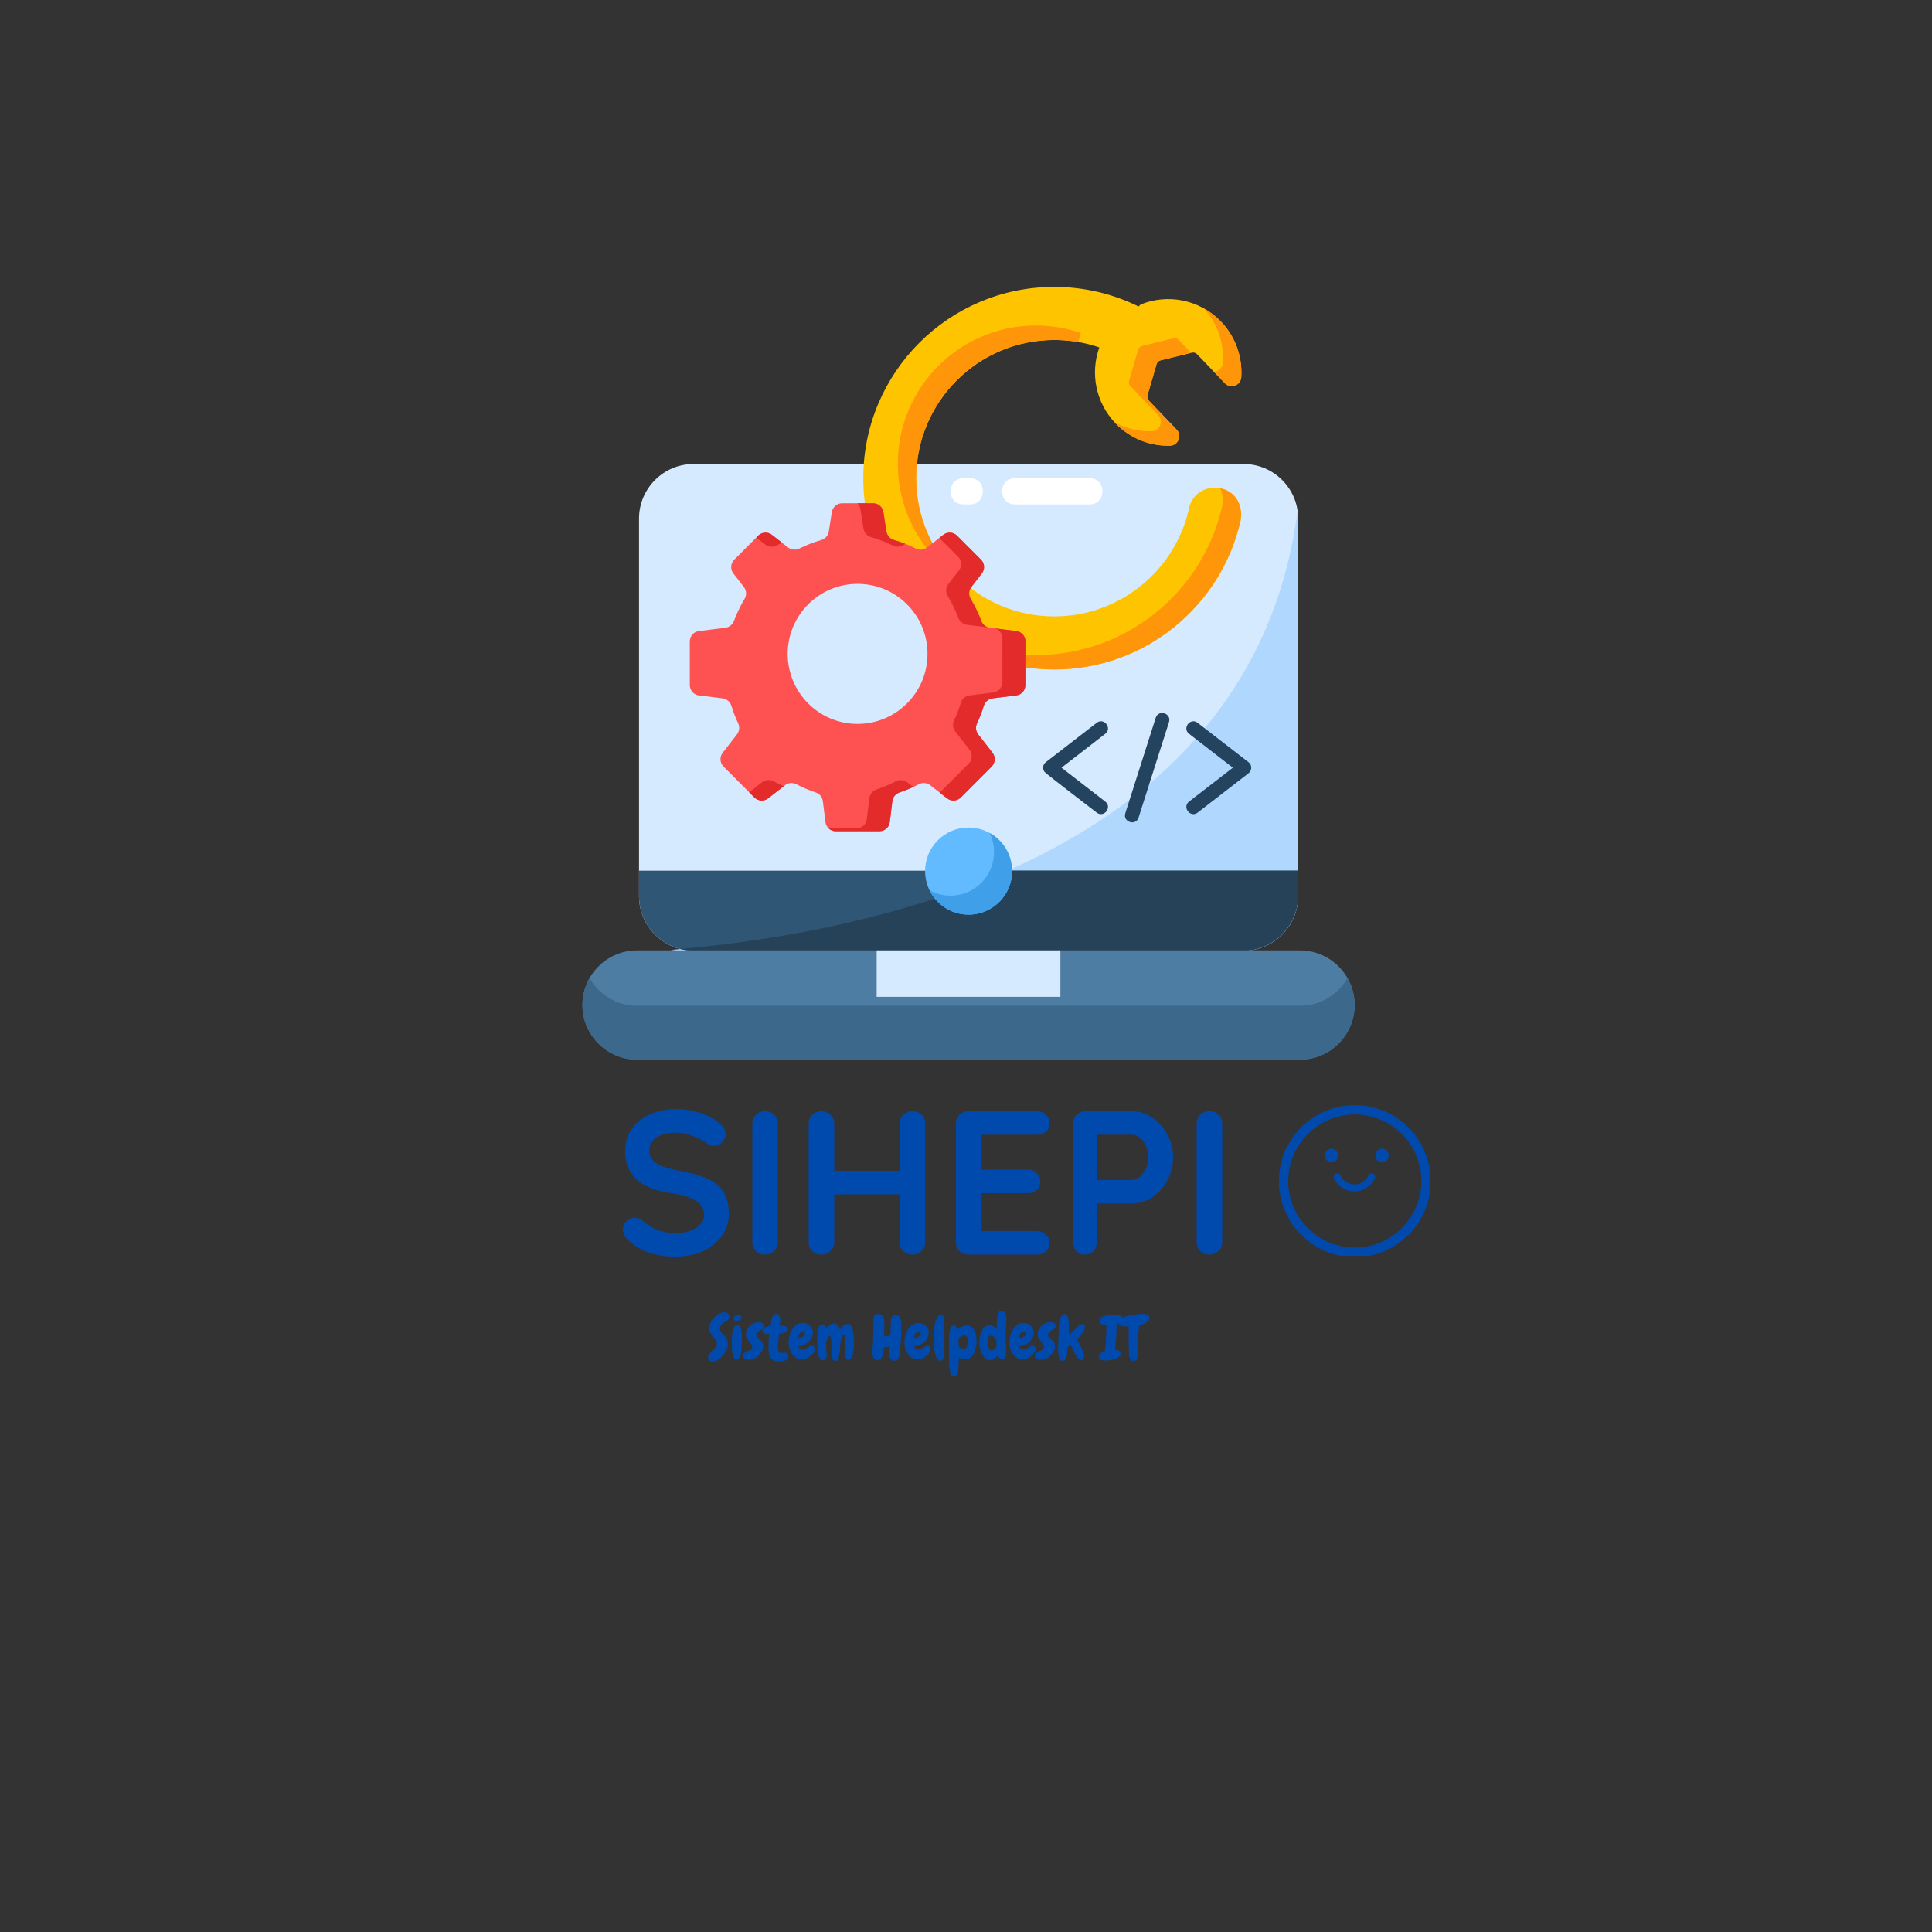 <svg xmlns="http://www.w3.org/2000/svg" xmlns:xlink="http://www.w3.org/1999/xlink" width="500" zoomAndPan="magnify" viewBox="0 0 375 375" height="500" preserveAspectRatio="xMidYMid meet" version="1.0"><rect x="0" y="0" width="375" height="375" fill="#333333" stroke="none"/><defs><g/><clipPath id="af222b4b70"><path d="M 248.234 214.512 L 277.484 214.512 L 277.484 243.762 L 248.234 243.762 Z M 248.234 214.512 " clip-rule="nonzero"/></clipPath><clipPath id="c425bcd9e4"><path d="M 113 184 L 262.992 184 L 262.992 205.684 L 113 205.684 Z M 113 184 " clip-rule="nonzero"/></clipPath><clipPath id="f9b6115773"><path d="M 113 189 L 262.992 189 L 262.992 205.684 L 113 205.684 Z M 113 189 " clip-rule="nonzero"/></clipPath><clipPath id="683aa386a1"><path d="M 167 55.684 L 241 55.684 L 241 130 L 167 130 Z M 167 55.684 " clip-rule="nonzero"/></clipPath></defs><g fill="#004aad" fill-opacity="1"><g transform="translate(119.305, 243.518)"><g><path d="M 11.922 0.391 C 10.016 0.391 8.316 0.156 6.828 -0.312 C 5.348 -0.789 3.961 -1.602 2.672 -2.75 C 1.953 -3.383 1.594 -4.082 1.594 -4.844 C 1.594 -5.457 1.816 -5.992 2.266 -6.453 C 2.711 -6.922 3.254 -7.156 3.891 -7.156 C 4.398 -7.156 4.852 -7 5.25 -6.688 C 6.312 -5.812 7.344 -5.172 8.344 -4.766 C 9.352 -4.367 10.547 -4.172 11.922 -4.172 C 13.41 -4.172 14.691 -4.5 15.766 -5.156 C 16.836 -5.82 17.375 -6.648 17.375 -7.641 C 17.375 -8.828 16.844 -9.758 15.781 -10.438 C 14.727 -11.113 13.047 -11.625 10.734 -11.969 C 4.93 -12.812 2.031 -15.516 2.031 -20.078 C 2.031 -21.754 2.469 -23.207 3.344 -24.438 C 4.219 -25.664 5.41 -26.602 6.922 -27.25 C 8.43 -27.906 10.113 -28.234 11.969 -28.234 C 13.633 -28.234 15.203 -27.977 16.672 -27.469 C 18.148 -26.969 19.379 -26.305 20.359 -25.484 C 21.129 -24.879 21.516 -24.176 21.516 -23.375 C 21.516 -22.77 21.285 -22.234 20.828 -21.766 C 20.379 -21.305 19.852 -21.078 19.25 -21.078 C 18.852 -21.078 18.492 -21.195 18.172 -21.438 C 17.484 -21.988 16.52 -22.492 15.281 -22.953 C 14.051 -23.422 12.945 -23.656 11.969 -23.656 C 10.301 -23.656 9.008 -23.344 8.094 -22.719 C 7.176 -22.102 6.719 -21.289 6.719 -20.281 C 6.719 -19.145 7.188 -18.285 8.125 -17.703 C 9.07 -17.117 10.551 -16.641 12.562 -16.266 C 14.844 -15.867 16.664 -15.359 18.031 -14.734 C 19.395 -14.109 20.422 -13.258 21.109 -12.188 C 21.805 -11.113 22.156 -9.688 22.156 -7.906 C 22.156 -6.238 21.68 -4.773 20.734 -3.516 C 19.797 -2.254 18.547 -1.285 16.984 -0.609 C 15.422 0.055 13.734 0.391 11.922 0.391 Z M 11.922 0.391 "/></g></g></g><g fill="#004aad" fill-opacity="1"><g transform="translate(143.043, 243.518)"><g><path d="M 7.953 -2.422 C 7.953 -1.734 7.695 -1.156 7.188 -0.688 C 6.688 -0.227 6.109 0 5.453 0 C 4.734 0 4.141 -0.227 3.672 -0.688 C 3.211 -1.156 2.984 -1.734 2.984 -2.422 L 2.984 -25.406 C 2.984 -26.094 3.219 -26.664 3.688 -27.125 C 4.164 -27.594 4.781 -27.828 5.531 -27.828 C 6.188 -27.828 6.754 -27.594 7.234 -27.125 C 7.711 -26.664 7.953 -26.094 7.953 -25.406 Z M 7.953 -2.422 "/></g></g></g><g fill="#004aad" fill-opacity="1"><g transform="translate(153.978, 243.518)"><g><path d="M 23.141 -27.828 C 23.879 -27.828 24.473 -27.602 24.922 -27.156 C 25.379 -26.707 25.609 -26.125 25.609 -25.406 L 25.609 -2.422 C 25.609 -1.734 25.367 -1.156 24.891 -0.688 C 24.41 -0.227 23.801 0 23.062 0 C 22.395 0 21.82 -0.227 21.344 -0.688 C 20.875 -1.156 20.641 -1.734 20.641 -2.422 L 20.641 -11.688 L 7.953 -11.688 L 7.953 -2.422 C 7.953 -1.734 7.695 -1.156 7.188 -0.688 C 6.688 -0.227 6.109 0 5.453 0 C 4.734 0 4.141 -0.227 3.672 -0.688 C 3.211 -1.156 2.984 -1.734 2.984 -2.422 L 2.984 -25.406 C 2.984 -26.094 3.219 -26.664 3.688 -27.125 C 4.164 -27.594 4.781 -27.828 5.531 -27.828 C 6.188 -27.828 6.754 -27.594 7.234 -27.125 C 7.711 -26.664 7.953 -26.094 7.953 -25.406 L 7.953 -16.266 L 20.641 -16.266 L 20.641 -25.406 C 20.641 -26.094 20.891 -26.664 21.391 -27.125 C 21.898 -27.594 22.484 -27.828 23.141 -27.828 Z M 23.141 -27.828 "/></g></g></g><g fill="#004aad" fill-opacity="1"><g transform="translate(182.566, 243.518)"><g><path d="M 18.734 -4.578 C 19.422 -4.578 19.992 -4.344 20.453 -3.875 C 20.922 -3.414 21.156 -2.879 21.156 -2.266 C 21.156 -1.598 20.922 -1.051 20.453 -0.625 C 19.992 -0.207 19.422 0 18.734 0 L 5.406 0 C 4.719 0 4.141 -0.227 3.672 -0.688 C 3.211 -1.156 2.984 -1.734 2.984 -2.422 L 2.984 -25.406 C 2.984 -26.094 3.211 -26.664 3.672 -27.125 C 4.141 -27.594 4.719 -27.828 5.406 -27.828 L 18.734 -27.828 C 19.422 -27.828 19.992 -27.609 20.453 -27.172 C 20.922 -26.742 21.156 -26.18 21.156 -25.484 C 21.156 -24.828 20.926 -24.289 20.469 -23.875 C 20.02 -23.469 19.441 -23.266 18.734 -23.266 L 7.953 -23.266 L 7.953 -16.5 L 16.938 -16.5 C 17.625 -16.5 18.195 -16.281 18.656 -15.844 C 19.125 -15.406 19.359 -14.844 19.359 -14.156 C 19.359 -13.488 19.133 -12.945 18.688 -12.531 C 18.238 -12.125 17.656 -11.922 16.938 -11.922 L 7.953 -11.922 L 7.953 -4.578 Z M 18.734 -4.578 "/></g></g></g><g fill="#004aad" fill-opacity="1"><g transform="translate(205.31, 243.518)"><g><path d="M 14.469 -27.828 C 15.82 -27.828 17.109 -27.422 18.328 -26.609 C 19.547 -25.805 20.523 -24.723 21.266 -23.359 C 22.016 -21.992 22.391 -20.504 22.391 -18.891 C 22.391 -17.297 22.016 -15.805 21.266 -14.422 C 20.523 -13.047 19.547 -11.953 18.328 -11.141 C 17.109 -10.336 15.82 -9.938 14.469 -9.938 L 7.562 -9.938 L 7.562 -2.422 C 7.562 -1.711 7.348 -1.129 6.922 -0.672 C 6.492 -0.223 5.938 0 5.25 0 C 4.582 0 4.035 -0.227 3.609 -0.688 C 3.191 -1.156 2.984 -1.734 2.984 -2.422 L 2.984 -25.406 C 2.984 -26.094 3.211 -26.664 3.672 -27.125 C 4.141 -27.594 4.719 -27.828 5.406 -27.828 Z M 14.469 -14.469 C 14.977 -14.469 15.477 -14.68 15.969 -15.109 C 16.457 -15.535 16.852 -16.086 17.156 -16.766 C 17.457 -17.441 17.609 -18.148 17.609 -18.891 C 17.609 -19.629 17.457 -20.336 17.156 -21.016 C 16.852 -21.691 16.457 -22.234 15.969 -22.641 C 15.477 -23.055 14.977 -23.266 14.469 -23.266 L 7.562 -23.266 L 7.562 -14.469 Z M 14.469 -14.469 "/></g></g></g><g fill="#004aad" fill-opacity="1"><g transform="translate(229.286, 243.518)"><g><path d="M 7.953 -2.422 C 7.953 -1.734 7.695 -1.156 7.188 -0.688 C 6.688 -0.227 6.109 0 5.453 0 C 4.734 0 4.141 -0.227 3.672 -0.688 C 3.211 -1.156 2.984 -1.734 2.984 -2.422 L 2.984 -25.406 C 2.984 -26.094 3.219 -26.664 3.688 -27.125 C 4.164 -27.594 4.781 -27.828 5.531 -27.828 C 6.188 -27.828 6.754 -27.594 7.234 -27.125 C 7.711 -26.664 7.953 -26.094 7.953 -25.406 Z M 7.953 -2.422 "/></g></g></g><g clip-path="url(#af222b4b70)"><path fill="#004aad" d="M 262.965 244.02 C 254.832 244.02 248.234 237.375 248.234 229.242 C 248.234 221.109 254.832 214.512 262.965 214.512 C 271.102 214.512 277.695 221.109 277.695 229.242 C 277.742 237.375 271.102 244.02 262.965 244.02 Z M 262.965 216.316 C 255.871 216.316 250.043 222.148 250.043 229.242 C 250.043 236.336 255.871 242.164 262.965 242.164 C 270.059 242.164 275.891 236.336 275.891 229.242 C 275.891 222.148 270.105 216.316 262.965 216.316 Z M 262.965 216.316 " fill-opacity="1" fill-rule="nonzero"/></g><path fill="#004aad" d="M 265.676 228.066 C 264.504 230.508 261.293 230.508 260.117 228.066 C 259.758 227.297 258.582 227.977 258.945 228.746 C 260.527 232.09 265.227 232.09 266.852 228.746 C 267.258 227.977 266.082 227.297 265.676 228.066 Z M 265.676 228.066 " fill-opacity="1" fill-rule="nonzero"/><path fill="#004aad" d="M 259.758 224.27 C 259.758 224.445 259.723 224.613 259.656 224.773 C 259.59 224.934 259.496 225.074 259.375 225.199 C 259.25 225.32 259.109 225.414 258.949 225.48 C 258.789 225.547 258.621 225.582 258.445 225.582 C 258.273 225.582 258.105 225.547 257.945 225.48 C 257.785 225.414 257.645 225.32 257.52 225.199 C 257.398 225.074 257.305 224.934 257.234 224.773 C 257.168 224.613 257.137 224.445 257.137 224.27 C 257.137 224.098 257.168 223.93 257.234 223.77 C 257.305 223.609 257.398 223.469 257.52 223.344 C 257.645 223.223 257.785 223.125 257.945 223.059 C 258.105 222.992 258.273 222.961 258.445 222.961 C 258.621 222.961 258.789 222.992 258.949 223.059 C 259.109 223.125 259.25 223.223 259.375 223.344 C 259.496 223.469 259.59 223.609 259.656 223.77 C 259.723 223.93 259.758 224.098 259.758 224.27 Z M 259.758 224.27 " fill-opacity="1" fill-rule="nonzero"/><path fill="#004aad" d="M 269.562 224.27 C 269.562 224.445 269.531 224.613 269.465 224.773 C 269.398 224.934 269.301 225.074 269.18 225.199 C 269.055 225.32 268.914 225.414 268.754 225.48 C 268.594 225.547 268.426 225.582 268.254 225.582 C 268.078 225.582 267.91 225.547 267.75 225.48 C 267.59 225.414 267.449 225.32 267.328 225.199 C 267.203 225.074 267.109 224.934 267.043 224.773 C 266.977 224.613 266.941 224.445 266.941 224.27 C 266.941 224.098 266.977 223.93 267.043 223.77 C 267.109 223.609 267.203 223.469 267.328 223.344 C 267.449 223.223 267.59 223.125 267.75 223.059 C 267.91 222.992 268.078 222.961 268.254 222.961 C 268.426 222.961 268.594 222.992 268.754 223.059 C 268.914 223.125 269.055 223.223 269.18 223.344 C 269.301 223.469 269.398 223.609 269.465 223.77 C 269.531 223.93 269.562 224.098 269.562 224.27 Z M 269.562 224.27 " fill-opacity="1" fill-rule="nonzero"/><path fill="#d5eaff" d="M 134.598 90.066 L 241.406 90.066 C 247.211 90.066 251.969 94.812 251.969 100.637 L 251.969 173.949 C 251.969 179.758 247.215 184.523 241.406 184.523 L 134.598 184.523 C 128.793 184.523 124.035 179.762 124.035 173.949 L 124.035 100.637 C 124.035 94.816 128.789 90.066 134.598 90.066 Z M 134.598 90.066 " fill-opacity="1" fill-rule="evenodd"/><path fill="#b0d8ff" d="M 130.215 184.387 C 181.117 180.047 244.199 160.648 251.957 98.48 C 251.969 98.559 251.969 98.633 251.969 98.711 L 251.969 173.707 C 251.969 179.652 247.105 184.52 241.168 184.52 L 131.902 184.52 C 131.332 184.523 130.766 184.473 130.215 184.387 Z M 130.215 184.387 " fill-opacity="1" fill-rule="evenodd"/><path fill="#305675" d="M 251.965 168.996 L 251.965 173.949 C 251.965 179.758 247.211 184.523 241.406 184.523 L 134.598 184.523 C 128.793 184.523 124.035 179.762 124.035 173.949 L 124.035 168.996 Z M 251.965 168.996 " fill-opacity="1" fill-rule="evenodd"/><path fill="#254259" d="M 251.965 168.996 L 251.965 173.707 C 251.965 179.652 247.102 184.52 241.164 184.52 L 134.598 184.52 C 133.742 184.52 132.902 184.414 132.094 184.207 C 152.895 182.301 175.562 177.848 195.582 168.992 L 251.965 168.992 Z M 251.965 168.996 " fill-opacity="1" fill-rule="evenodd"/><g clip-path="url(#c425bcd9e4)"><path fill="#4e7da3" d="M 123.633 184.473 L 252.34 184.473 C 258.176 184.473 262.938 189.242 262.938 195.074 C 262.938 200.906 258.176 205.676 252.34 205.676 L 123.633 205.676 C 117.809 205.676 113.047 200.906 113.047 195.074 C 113.047 189.242 117.809 184.473 123.633 184.473 Z M 123.633 184.473 " fill-opacity="1" fill-rule="evenodd"/></g><g clip-path="url(#f9b6115773)"><path fill="#3c688c" d="M 261.555 189.84 C 262.43 191.391 262.938 193.176 262.938 195.07 C 262.938 200.902 258.176 205.672 252.34 205.672 L 123.633 205.672 C 117.809 205.672 113.047 200.902 113.047 195.07 C 113.047 193.176 113.555 191.391 114.43 189.84 C 116.262 193.047 119.703 195.219 123.633 195.219 L 252.34 195.219 C 256.277 195.219 259.723 193.047 261.555 189.84 Z M 261.555 189.84 " fill-opacity="1" fill-rule="evenodd"/></g><path fill="#63bbff" d="M 187.996 177.535 C 192.652 177.535 196.445 173.738 196.445 169.082 C 196.445 164.418 192.652 160.621 187.996 160.621 C 183.348 160.621 179.555 164.418 179.555 169.082 C 179.555 173.738 183.348 177.535 187.996 177.535 Z M 187.996 177.535 " fill-opacity="1" fill-rule="evenodd"/><path fill="#3f9fe8" d="M 192.098 161.684 C 194.688 163.125 196.445 165.895 196.445 169.082 C 196.445 173.746 192.664 177.535 187.996 177.535 C 184.652 177.535 181.777 175.598 180.398 172.785 C 181.613 173.457 183.008 173.848 184.5 173.848 C 189.16 173.848 192.941 170.059 192.941 165.383 C 192.941 164.051 192.637 162.797 192.098 161.684 Z M 192.098 161.684 " fill-opacity="1" fill-rule="evenodd"/><path fill="#d5eaff" d="M 170.16 184.473 L 205.82 184.473 L 205.82 193.484 L 170.16 193.484 Z M 170.16 184.473 " fill-opacity="1" fill-rule="evenodd"/><g clip-path="url(#683aa386a1)"><path fill="#ffc400" d="M 220.992 59.488 L 221.398 59.102 C 226.633 56.973 232.852 58.109 237 62.438 C 239.871 65.441 241.168 69.375 240.93 73.223 C 240.871 73.965 240.418 74.582 239.707 74.84 C 239.004 75.102 238.254 74.93 237.734 74.379 L 232.352 68.758 C 232.082 68.48 231.715 68.363 231.332 68.457 L 225.242 69.949 C 224.863 70.047 224.586 70.316 224.48 70.691 L 222.73 76.715 C 222.625 77.094 222.707 77.469 222.98 77.746 L 228.367 83.375 C 228.887 83.914 229.035 84.664 228.746 85.371 C 228.457 86.062 227.82 86.5 227.07 86.504 C 223.23 86.602 219.359 85.129 216.484 82.129 C 212.625 78.09 211.605 72.375 213.375 67.441 C 210.641 66.496 207.695 65.988 204.633 65.988 C 189.84 65.988 177.836 77.996 177.836 92.809 C 177.836 107.621 189.84 119.641 204.633 119.641 C 217.609 119.641 228.426 110.398 230.902 98.141 C 232.875 92.461 241.883 93.938 240.809 101.012 C 237.082 117.57 222.297 129.945 204.633 129.945 C 184.152 129.945 167.559 113.32 167.559 92.812 C 167.559 72.312 184.152 55.688 204.633 55.688 C 210.5 55.688 216.055 57.059 220.992 59.488 Z M 220.992 59.488 " fill-opacity="1" fill-rule="evenodd"/></g><path fill="#ff9609" d="M 233.621 59.832 C 234.844 60.508 235.98 61.375 237 62.434 C 239.871 65.441 241.168 69.375 240.93 73.219 C 240.871 73.961 240.418 74.578 239.707 74.836 C 239.004 75.098 238.254 74.926 237.734 74.375 L 235.598 72.148 C 235.781 72.137 235.965 72.102 236.148 72.031 C 236.852 71.77 237.312 71.156 237.359 70.402 C 237.594 66.648 236.367 62.801 233.621 59.832 Z M 231.215 68.488 L 225.238 69.953 C 224.859 70.051 224.582 70.32 224.477 70.695 L 222.727 76.719 C 222.621 77.098 222.703 77.473 222.977 77.75 L 228.367 83.379 C 228.887 83.918 229.031 84.668 228.742 85.371 C 228.453 86.066 227.82 86.5 227.066 86.508 C 223.227 86.602 219.355 85.133 216.48 82.133 C 216.422 82.066 216.355 82.008 216.297 81.938 C 218.531 83.172 221.023 83.762 223.508 83.703 C 224.258 83.691 224.891 83.262 225.172 82.559 C 225.457 81.863 225.316 81.113 224.793 80.57 L 219.41 74.945 C 219.145 74.668 219.043 74.289 219.16 73.914 L 220.91 67.883 C 221.016 67.516 221.297 67.25 221.672 67.152 L 227.766 65.66 C 228.141 65.566 228.516 65.68 228.777 65.961 Z M 209.297 66.395 C 207.785 66.125 206.215 65.992 204.625 65.992 C 189.832 65.992 177.828 78 177.828 92.812 C 177.828 100.559 181.113 107.535 186.367 112.441 C 179.078 107.641 174.266 99.395 174.266 90.008 C 174.266 75.195 186.262 63.184 201.055 63.184 C 204.125 63.184 207.062 63.695 209.805 64.641 C 209.594 65.223 209.434 65.809 209.297 66.395 Z M 236.863 94.77 C 239.277 95.262 241.352 97.41 240.801 101.016 C 237.074 117.574 222.289 129.949 204.625 129.949 C 195.172 129.949 186.551 126.402 179.996 120.57 C 185.98 124.707 193.238 127.145 201.055 127.145 C 218.727 127.145 233.504 114.766 237.234 98.211 C 237.441 96.852 237.277 95.703 236.863 94.77 Z M 236.863 94.77 " fill-opacity="1" fill-rule="evenodd"/><path fill="#fe5151" d="M 163.461 97.68 L 169.461 97.68 C 170.5 97.68 171.316 98.441 171.48 99.453 L 172.035 103.078 C 172.172 103.926 172.719 104.602 173.559 104.832 C 175.02 105.238 176.406 105.797 177.773 106.473 C 178.504 106.828 179.332 106.742 179.977 106.242 L 183.094 103.812 C 183.902 103.176 185.043 103.254 185.77 103.988 L 190.41 108.633 C 191.133 109.355 191.207 110.492 190.574 111.309 L 188.562 113.902 C 188.023 114.598 187.953 115.512 188.418 116.273 C 189.227 117.613 189.906 119.031 190.457 120.504 C 190.734 121.246 191.371 121.746 192.16 121.852 L 197.254 122.488 C 198.285 122.613 199.035 123.461 199.035 124.496 L 199.023 132.965 C 199.023 134.008 198.285 134.855 197.25 134.98 L 192.688 135.547 C 191.859 135.652 191.199 136.215 190.945 137.023 C 190.602 138.18 190.16 139.309 189.645 140.395 C 189.301 141.137 189.395 141.93 189.898 142.574 L 192.652 146.121 C 193.277 146.93 193.199 148.074 192.477 148.801 L 186.5 154.793 C 185.77 155.52 184.625 155.594 183.816 154.957 L 180.582 152.43 C 179.918 151.922 179.07 151.844 178.332 152.227 C 177.137 152.852 175.887 153.383 174.617 153.809 C 173.828 154.07 173.301 154.711 173.199 155.531 L 172.703 159.57 C 172.574 160.59 171.719 161.344 170.691 161.344 L 162.23 161.344 C 161.199 161.344 160.344 160.594 160.219 159.57 L 159.719 155.531 C 159.617 154.711 159.098 154.066 158.305 153.809 C 157.035 153.383 155.781 152.852 154.59 152.227 C 153.848 151.844 153 151.918 152.34 152.43 L 149.105 154.957 C 148.297 155.594 147.152 155.516 146.422 154.793 L 140.445 148.801 C 139.719 148.074 139.645 146.93 140.27 146.121 L 143.023 142.574 C 143.523 141.93 143.621 141.141 143.277 140.395 C 142.766 139.309 142.32 138.18 141.977 137.023 C 141.723 136.215 141.062 135.652 140.234 135.547 L 135.668 134.98 C 134.641 134.855 133.898 134.008 133.891 132.965 L 133.891 124.496 C 133.891 123.465 134.641 122.613 135.668 122.488 L 140.762 121.852 C 141.551 121.746 142.188 121.246 142.469 120.504 C 143.02 119.027 143.699 117.613 144.508 116.273 C 144.969 115.512 144.902 114.598 144.363 113.902 L 142.352 111.309 C 141.719 110.492 141.797 109.355 142.516 108.633 L 147.152 103.988 C 147.883 103.254 149.02 103.176 149.828 103.812 L 152.945 106.242 C 153.59 106.742 154.422 106.828 155.148 106.473 C 156.52 105.801 157.902 105.238 159.367 104.832 C 160.207 104.602 160.754 103.93 160.887 103.078 L 161.445 99.453 C 161.605 98.441 162.422 97.68 163.461 97.68 Z M 166.453 113.328 C 159.023 113.328 152.969 119.324 152.891 126.766 C 152.809 134.332 158.898 140.508 166.453 140.508 C 174.008 140.508 180.109 134.332 180.027 126.766 C 179.953 119.324 173.898 113.328 166.453 113.328 Z M 166.453 113.328 " fill-opacity="1" fill-rule="evenodd"/><path fill="#e32b2b" d="M 166.418 97.68 L 169.461 97.68 C 170.5 97.68 171.316 98.441 171.48 99.453 L 172.035 103.078 C 172.172 103.926 172.719 104.602 173.559 104.832 C 174.281 105.039 174.984 105.273 175.676 105.547 L 175.523 105.664 C 174.879 106.172 174.051 106.262 173.32 105.895 C 171.953 105.223 170.566 104.672 169.102 104.266 C 168.266 104.035 167.719 103.352 167.582 102.5 L 167.023 98.887 C 166.945 98.41 166.727 97.984 166.418 97.68 Z M 182.316 104.414 L 183.098 103.805 C 183.906 103.172 185.043 103.25 185.773 103.98 L 190.414 108.625 C 191.137 109.348 191.211 110.484 190.574 111.305 L 188.566 113.898 C 188.027 114.59 187.957 115.504 188.418 116.266 C 189.227 117.605 189.91 119.023 190.461 120.496 C 190.703 121.152 191.223 121.613 191.887 121.789 L 187.711 121.27 C 186.922 121.172 186.285 120.66 186.004 119.918 C 185.457 118.453 184.773 117.035 183.965 115.688 C 183.504 114.938 183.57 114.023 184.109 113.32 L 186.121 110.727 C 186.758 109.918 186.68 108.777 185.957 108.047 Z M 193.078 121.953 L 197.254 122.484 C 198.285 122.609 199.035 123.457 199.035 124.492 L 199.023 132.965 C 199.023 134.004 198.285 134.855 197.25 134.977 L 192.688 135.543 C 191.859 135.648 191.199 136.211 190.945 137.02 C 190.602 138.176 190.16 139.305 189.645 140.391 C 189.301 141.133 189.395 141.926 189.898 142.57 L 192.652 146.117 C 193.277 146.926 193.199 148.07 192.477 148.797 L 186.5 154.789 C 185.77 155.516 184.625 155.59 183.816 154.953 L 182.398 153.855 L 188.02 148.219 C 188.742 147.496 188.816 146.348 188.191 145.539 L 185.438 142.004 C 184.938 141.359 184.84 140.559 185.188 139.824 C 185.695 138.734 186.141 137.598 186.488 136.441 C 186.738 135.641 187.402 135.07 188.23 134.977 L 192.793 134.41 C 193.82 134.273 194.566 133.426 194.566 132.395 L 194.574 123.922 C 194.578 122.988 193.953 122.188 193.078 121.953 Z M 177.277 152.746 C 176.41 153.152 175.523 153.508 174.621 153.809 C 173.832 154.07 173.305 154.711 173.203 155.531 L 172.707 159.57 C 172.578 160.59 171.723 161.344 170.695 161.344 L 162.234 161.344 C 161.684 161.344 161.184 161.133 160.816 160.777 L 166.238 160.777 C 167.266 160.777 168.125 160.027 168.246 158.996 L 168.746 154.969 C 168.84 154.137 169.371 153.5 170.16 153.234 C 171.434 152.809 172.684 152.277 173.875 151.652 C 174.617 151.27 175.465 151.344 176.129 151.863 Z M 152.137 152.594 L 149.102 154.953 C 148.293 155.59 147.148 155.512 146.418 154.789 L 145.414 153.777 L 147.879 151.859 C 148.547 151.34 149.391 151.262 150.133 151.648 C 150.785 151.996 151.449 152.305 152.137 152.594 Z M 146.789 104.34 L 147.148 103.984 C 147.875 103.254 149.016 103.176 149.824 103.809 L 151.824 105.359 C 151.441 105.535 151.066 105.707 150.691 105.891 C 149.961 106.258 149.133 106.168 148.488 105.66 Z M 146.789 104.34 " fill-opacity="1" fill-rule="evenodd"/><path fill="#24435e" d="M 212.867 140.297 C 214.285 139.207 215.938 141.348 214.523 142.434 L 206.035 149.008 L 214.523 155.578 C 215.941 156.668 214.285 158.816 212.867 157.727 C 211.75 156.859 203.012 150.18 202.754 149.832 C 202.289 149.246 202.395 148.387 202.992 147.938 Z M 230.801 142.434 C 229.395 141.348 231.051 139.207 232.457 140.297 L 242.34 147.941 C 243.066 148.496 243.023 149.566 242.312 150.109 L 232.457 157.73 C 231.051 158.82 229.398 156.672 230.801 155.582 L 239.301 149.012 Z M 224.32 139.332 C 224.859 137.633 227.438 138.453 226.902 140.152 L 221 158.684 C 220.469 160.379 217.891 159.57 218.418 157.863 Z M 224.32 139.332 " fill-opacity="1" fill-rule="nonzero"/><path fill="#ffffff" d="M 197.023 97.91 C 193.676 97.91 193.676 92.812 197.023 92.812 L 211.473 92.812 C 214.82 92.812 214.82 97.91 211.473 97.91 Z M 187.023 97.91 C 183.676 97.91 183.676 92.812 187.023 92.812 L 188.266 92.812 C 191.613 92.812 191.613 97.91 188.266 97.91 Z M 187.023 97.91 " fill-opacity="1" fill-rule="nonzero"/><g fill="#004aad" fill-opacity="1"><g transform="translate(137.385, 263.841)"><g><path d="M 4.188 -8.234 C 4.188 -8.047 4.129 -7.883 4.016 -7.75 C 3.898 -7.625 3.766 -7.52 3.609 -7.438 C 3.473 -7.344 3.328 -7.25 3.172 -7.156 C 3.023 -7.062 2.891 -6.953 2.766 -6.828 C 2.641 -6.703 2.535 -6.566 2.453 -6.422 C 2.379 -6.273 2.344 -6.109 2.344 -5.922 C 2.344 -5.754 2.379 -5.602 2.453 -5.469 C 2.535 -5.344 2.633 -5.211 2.75 -5.078 C 2.863 -4.953 2.988 -4.82 3.125 -4.688 C 3.258 -4.551 3.383 -4.395 3.5 -4.219 C 3.613 -4.051 3.707 -3.863 3.781 -3.656 C 3.863 -3.445 3.906 -3.203 3.906 -2.922 C 3.906 -2.723 3.863 -2.5 3.781 -2.25 C 3.695 -2.008 3.582 -1.766 3.438 -1.516 C 3.301 -1.266 3.133 -1.02 2.938 -0.781 C 2.75 -0.551 2.547 -0.344 2.328 -0.156 C 2.117 0.031 1.895 0.176 1.656 0.281 C 1.426 0.395 1.203 0.453 0.984 0.453 C 0.742 0.453 0.531 0.383 0.344 0.25 C 0.156 0.125 0.062 -0.07 0.062 -0.344 C 0.062 -0.52 0.102 -0.68 0.188 -0.828 C 0.27 -0.984 0.375 -1.129 0.5 -1.266 C 0.625 -1.41 0.766 -1.551 0.922 -1.688 C 1.078 -1.82 1.219 -1.953 1.344 -2.078 C 1.469 -2.211 1.57 -2.352 1.656 -2.5 C 1.738 -2.645 1.781 -2.801 1.781 -2.969 C 1.781 -3.195 1.695 -3.426 1.531 -3.656 C 1.375 -3.895 1.195 -4.141 1 -4.391 C 0.812 -4.648 0.633 -4.91 0.469 -5.172 C 0.312 -5.441 0.234 -5.711 0.234 -5.984 C 0.234 -6.328 0.32 -6.68 0.5 -7.047 C 0.688 -7.422 0.922 -7.758 1.203 -8.062 C 1.484 -8.375 1.797 -8.629 2.141 -8.828 C 2.492 -9.035 2.844 -9.141 3.188 -9.141 C 3.457 -9.141 3.691 -9.055 3.891 -8.891 C 4.086 -8.734 4.188 -8.516 4.188 -8.234 Z M 4.188 -8.234 "/></g></g><g transform="translate(141.627, 263.841)"><g><path d="M 2.281 -8.188 C 2.281 -8.07 2.25 -7.973 2.188 -7.891 C 2.133 -7.805 2.062 -7.727 1.969 -7.656 C 1.875 -7.594 1.77 -7.539 1.656 -7.5 C 1.551 -7.469 1.453 -7.453 1.359 -7.453 C 1.203 -7.453 1.066 -7.488 0.953 -7.562 C 0.836 -7.645 0.781 -7.77 0.781 -7.938 C 0.781 -8.051 0.805 -8.148 0.859 -8.234 C 0.922 -8.328 0.992 -8.406 1.078 -8.469 C 1.16 -8.531 1.254 -8.578 1.359 -8.609 C 1.473 -8.641 1.582 -8.656 1.688 -8.656 C 1.832 -8.656 1.969 -8.617 2.094 -8.547 C 2.219 -8.473 2.281 -8.352 2.281 -8.188 Z M 2.375 -4.203 C 2.375 -4.086 2.375 -3.969 2.375 -3.844 C 2.375 -3.727 2.375 -3.613 2.375 -3.5 C 2.363 -3.375 2.359 -3.195 2.359 -2.969 C 2.359 -2.75 2.348 -2.508 2.328 -2.25 C 2.316 -1.988 2.289 -1.723 2.25 -1.453 C 2.219 -1.191 2.16 -0.953 2.078 -0.734 C 2.004 -0.516 1.898 -0.336 1.766 -0.203 C 1.641 -0.066 1.484 0.004 1.297 0.016 C 1.141 0.023 1.008 -0.031 0.906 -0.156 C 0.812 -0.289 0.727 -0.457 0.656 -0.656 C 0.594 -0.852 0.547 -1.07 0.516 -1.312 C 0.484 -1.562 0.457 -1.801 0.438 -2.031 C 0.426 -2.258 0.422 -2.473 0.422 -2.672 C 0.422 -2.867 0.422 -3.016 0.422 -3.109 C 0.422 -3.234 0.422 -3.41 0.422 -3.641 C 0.422 -3.867 0.426 -4.113 0.438 -4.375 C 0.457 -4.645 0.488 -4.914 0.531 -5.188 C 0.57 -5.469 0.633 -5.719 0.719 -5.938 C 0.801 -6.164 0.91 -6.348 1.047 -6.484 C 1.18 -6.629 1.348 -6.703 1.547 -6.703 C 1.754 -6.703 1.91 -6.598 2.016 -6.391 C 2.129 -6.18 2.211 -5.938 2.266 -5.656 C 2.328 -5.375 2.359 -5.094 2.359 -4.812 C 2.367 -4.531 2.375 -4.328 2.375 -4.203 Z M 2.375 -4.203 "/></g></g><g transform="translate(144.486, 263.841)"><g><path d="M 3.781 -6.453 C 3.781 -6.223 3.703 -6.051 3.547 -5.938 C 3.398 -5.832 3.234 -5.727 3.047 -5.625 C 2.859 -5.531 2.688 -5.414 2.531 -5.281 C 2.383 -5.156 2.312 -4.957 2.312 -4.688 C 2.312 -4.551 2.344 -4.43 2.406 -4.328 C 2.477 -4.223 2.562 -4.129 2.656 -4.047 C 2.75 -3.961 2.852 -3.879 2.969 -3.797 C 3.094 -3.711 3.203 -3.613 3.297 -3.5 C 3.398 -3.395 3.484 -3.266 3.547 -3.109 C 3.609 -2.953 3.641 -2.758 3.641 -2.531 C 3.641 -2.207 3.555 -1.883 3.391 -1.562 C 3.223 -1.25 3.008 -0.969 2.75 -0.719 C 2.488 -0.477 2.191 -0.281 1.859 -0.125 C 1.535 0.02 1.211 0.094 0.891 0.094 C 0.754 0.094 0.617 0.082 0.484 0.062 C 0.359 0.039 0.238 0.004 0.125 -0.047 C 0.02 -0.098 -0.062 -0.172 -0.125 -0.266 C -0.195 -0.367 -0.234 -0.5 -0.234 -0.656 C -0.234 -0.875 -0.188 -1.039 -0.094 -1.156 C -0.008 -1.281 0.094 -1.379 0.219 -1.453 C 0.352 -1.523 0.492 -1.578 0.641 -1.609 C 0.797 -1.648 0.941 -1.703 1.078 -1.766 C 1.211 -1.828 1.32 -1.906 1.406 -2 C 1.488 -2.094 1.531 -2.223 1.531 -2.391 C 1.531 -2.555 1.469 -2.727 1.344 -2.906 C 1.219 -3.082 1.078 -3.27 0.922 -3.469 C 0.766 -3.664 0.617 -3.875 0.484 -4.094 C 0.359 -4.32 0.297 -4.578 0.297 -4.859 C 0.297 -5.191 0.363 -5.5 0.5 -5.781 C 0.633 -6.07 0.816 -6.32 1.047 -6.531 C 1.273 -6.738 1.535 -6.898 1.828 -7.016 C 2.129 -7.141 2.445 -7.203 2.781 -7.203 C 2.906 -7.203 3.023 -7.191 3.141 -7.172 C 3.266 -7.148 3.375 -7.109 3.469 -7.047 C 3.562 -6.992 3.633 -6.914 3.688 -6.812 C 3.75 -6.719 3.781 -6.598 3.781 -6.453 Z M 3.781 -6.453 "/></g></g><g transform="translate(148.389, 263.841)"><g><path d="M 3.078 0.422 C 2.523 0.422 2.094 0.348 1.781 0.203 C 1.477 0.055 1.25 -0.145 1.094 -0.406 C 0.945 -0.676 0.859 -1 0.828 -1.375 C 0.797 -1.75 0.781 -2.164 0.781 -2.625 C 0.781 -2.988 0.789 -3.359 0.812 -3.734 C 0.832 -4.109 0.867 -4.504 0.922 -4.922 C 0.805 -4.922 0.719 -4.914 0.656 -4.906 C 0.594 -4.906 0.539 -4.906 0.5 -4.906 C 0.25 -4.906 0.035 -4.957 -0.141 -5.062 C -0.328 -5.176 -0.422 -5.348 -0.422 -5.578 C -0.422 -5.723 -0.367 -5.848 -0.266 -5.953 C -0.16 -6.066 -0.023 -6.16 0.141 -6.234 C 0.305 -6.316 0.484 -6.379 0.672 -6.422 C 0.867 -6.473 1.051 -6.504 1.219 -6.516 C 1.219 -6.734 1.234 -6.973 1.266 -7.234 C 1.297 -7.504 1.352 -7.754 1.438 -7.984 C 1.52 -8.211 1.629 -8.406 1.766 -8.562 C 1.91 -8.719 2.094 -8.797 2.312 -8.797 C 2.438 -8.797 2.547 -8.758 2.641 -8.688 C 2.742 -8.613 2.828 -8.52 2.891 -8.406 C 2.953 -8.289 3 -8.16 3.031 -8.016 C 3.062 -7.879 3.078 -7.75 3.078 -7.625 C 3.078 -7.469 3.062 -7.305 3.031 -7.141 C 3.008 -6.973 2.969 -6.77 2.906 -6.531 C 3.039 -6.539 3.129 -6.547 3.172 -6.547 C 3.223 -6.555 3.27 -6.562 3.312 -6.562 C 3.438 -6.562 3.57 -6.551 3.719 -6.531 C 3.863 -6.508 3.992 -6.469 4.109 -6.406 C 4.234 -6.352 4.332 -6.281 4.406 -6.188 C 4.488 -6.102 4.531 -6 4.531 -5.875 C 4.531 -5.727 4.473 -5.598 4.359 -5.484 C 4.254 -5.379 4.113 -5.285 3.938 -5.203 C 3.77 -5.129 3.586 -5.07 3.391 -5.031 C 3.191 -4.988 3.008 -4.961 2.844 -4.953 C 2.789 -4.629 2.754 -4.332 2.734 -4.062 C 2.711 -3.789 2.691 -3.52 2.672 -3.25 C 2.66 -3.113 2.645 -2.977 2.625 -2.844 C 2.613 -2.707 2.609 -2.566 2.609 -2.422 C 2.609 -2.328 2.613 -2.207 2.625 -2.062 C 2.633 -1.926 2.66 -1.797 2.703 -1.672 C 2.754 -1.547 2.828 -1.438 2.922 -1.344 C 3.023 -1.258 3.172 -1.219 3.359 -1.219 C 3.461 -1.219 3.57 -1.227 3.688 -1.25 C 3.812 -1.27 3.93 -1.281 4.047 -1.281 C 4.242 -1.281 4.391 -1.207 4.484 -1.062 C 4.578 -0.926 4.625 -0.75 4.625 -0.531 C 4.625 -0.363 4.57 -0.219 4.469 -0.094 C 4.375 0.02 4.25 0.113 4.094 0.188 C 3.945 0.27 3.781 0.328 3.594 0.359 C 3.414 0.398 3.242 0.422 3.078 0.422 Z M 3.078 0.422 "/></g></g><g transform="translate(152.889, 263.841)"><g><path d="M 5.266 -2.094 C 5.266 -1.82 5.18 -1.555 5.016 -1.297 C 4.848 -1.047 4.633 -0.82 4.375 -0.625 C 4.125 -0.426 3.852 -0.266 3.562 -0.141 C 3.27 -0.023 3.004 0.031 2.766 0.031 C 2.348 0.031 1.977 -0.07 1.656 -0.281 C 1.332 -0.488 1.062 -0.75 0.844 -1.062 C 0.625 -1.383 0.457 -1.738 0.344 -2.125 C 0.227 -2.508 0.172 -2.891 0.172 -3.266 C 0.172 -3.648 0.223 -4.066 0.328 -4.516 C 0.441 -4.961 0.609 -5.375 0.828 -5.75 C 1.055 -6.125 1.336 -6.438 1.672 -6.688 C 2.016 -6.938 2.422 -7.062 2.891 -7.062 C 3.16 -7.062 3.414 -7.016 3.656 -6.922 C 3.895 -6.828 4.102 -6.695 4.281 -6.531 C 4.469 -6.375 4.613 -6.18 4.719 -5.953 C 4.832 -5.723 4.891 -5.469 4.891 -5.188 C 4.891 -4.82 4.812 -4.477 4.656 -4.156 C 4.5 -3.844 4.289 -3.566 4.031 -3.328 C 3.77 -3.098 3.473 -2.91 3.141 -2.766 C 2.805 -2.617 2.461 -2.535 2.109 -2.516 C 2.141 -2.297 2.227 -2.133 2.375 -2.031 C 2.531 -1.926 2.719 -1.875 2.938 -1.875 C 3.094 -1.875 3.242 -1.91 3.391 -1.984 C 3.535 -2.066 3.676 -2.156 3.812 -2.25 C 3.957 -2.352 4.098 -2.441 4.234 -2.516 C 4.367 -2.598 4.508 -2.641 4.656 -2.641 C 4.812 -2.641 4.953 -2.586 5.078 -2.484 C 5.203 -2.379 5.266 -2.25 5.266 -2.094 Z M 3.359 -4.953 C 3.359 -5.055 3.332 -5.16 3.281 -5.266 C 3.227 -5.379 3.145 -5.438 3.031 -5.438 C 2.852 -5.438 2.707 -5.391 2.594 -5.297 C 2.477 -5.211 2.379 -5.102 2.297 -4.969 C 2.223 -4.832 2.16 -4.688 2.109 -4.531 C 2.066 -4.375 2.047 -4.227 2.047 -4.094 C 2.148 -4.113 2.273 -4.145 2.422 -4.188 C 2.578 -4.227 2.723 -4.281 2.859 -4.344 C 3.004 -4.406 3.125 -4.488 3.219 -4.594 C 3.312 -4.695 3.359 -4.816 3.359 -4.953 Z M 3.359 -4.953 "/></g></g><g transform="translate(158.268, 263.841)"><g><path d="M 7.469 -3.875 C 7.469 -3.719 7.469 -3.516 7.469 -3.266 C 7.469 -3.016 7.461 -2.738 7.453 -2.438 C 7.441 -2.145 7.414 -1.848 7.375 -1.547 C 7.332 -1.242 7.27 -0.969 7.188 -0.719 C 7.102 -0.477 7 -0.281 6.875 -0.125 C 6.75 0.031 6.594 0.109 6.406 0.109 C 6.227 0.109 6.094 0.035 6 -0.109 C 5.914 -0.254 5.852 -0.426 5.812 -0.625 C 5.77 -0.82 5.75 -1.02 5.75 -1.219 C 5.75 -1.426 5.75 -1.586 5.75 -1.703 C 5.75 -2.055 5.758 -2.398 5.781 -2.734 C 5.801 -3.066 5.812 -3.41 5.812 -3.766 C 5.812 -3.805 5.812 -3.875 5.812 -3.969 C 5.812 -4.07 5.801 -4.176 5.781 -4.281 C 5.77 -4.383 5.742 -4.473 5.703 -4.547 C 5.672 -4.629 5.625 -4.672 5.562 -4.672 C 5.414 -4.672 5.301 -4.598 5.219 -4.453 C 5.133 -4.305 5.062 -4.133 5 -3.938 C 4.945 -3.738 4.91 -3.547 4.891 -3.359 C 4.867 -3.172 4.852 -3.031 4.844 -2.938 C 4.82 -2.832 4.805 -2.676 4.797 -2.469 C 4.785 -2.27 4.77 -2.047 4.75 -1.797 C 4.727 -1.555 4.695 -1.312 4.656 -1.062 C 4.613 -0.812 4.555 -0.582 4.484 -0.375 C 4.422 -0.164 4.336 0.004 4.234 0.141 C 4.141 0.273 4.02 0.344 3.875 0.344 C 3.688 0.344 3.539 0.258 3.438 0.094 C 3.332 -0.07 3.254 -0.266 3.203 -0.484 C 3.16 -0.703 3.133 -0.922 3.125 -1.141 C 3.113 -1.367 3.109 -1.547 3.109 -1.672 C 3.109 -1.805 3.109 -1.938 3.109 -2.062 C 3.117 -2.188 3.125 -2.316 3.125 -2.453 C 3.125 -2.504 3.125 -2.594 3.125 -2.719 C 3.125 -2.844 3.117 -2.977 3.109 -3.125 C 3.109 -3.281 3.102 -3.441 3.094 -3.609 C 3.082 -3.773 3.062 -3.926 3.031 -4.062 C 3.008 -4.195 2.973 -4.305 2.922 -4.391 C 2.879 -4.484 2.828 -4.531 2.766 -4.531 C 2.66 -4.531 2.566 -4.461 2.484 -4.328 C 2.398 -4.203 2.328 -4.051 2.266 -3.875 C 2.203 -3.695 2.148 -3.52 2.109 -3.344 C 2.078 -3.176 2.062 -3.055 2.062 -2.984 L 2.062 -2.906 C 2.062 -2.531 2.082 -2.16 2.125 -1.797 C 2.176 -1.441 2.203 -1.078 2.203 -0.703 C 2.203 -0.484 2.129 -0.281 1.984 -0.094 C 1.848 0.082 1.656 0.172 1.406 0.172 C 1.227 0.172 1.078 0.102 0.953 -0.031 C 0.836 -0.164 0.738 -0.344 0.656 -0.562 C 0.582 -0.781 0.523 -1.02 0.484 -1.281 C 0.441 -1.539 0.41 -1.797 0.391 -2.047 C 0.379 -2.305 0.367 -2.539 0.359 -2.75 C 0.359 -2.957 0.359 -3.113 0.359 -3.219 C 0.359 -3.332 0.359 -3.5 0.359 -3.719 C 0.359 -3.945 0.363 -4.191 0.375 -4.453 C 0.383 -4.723 0.406 -5 0.438 -5.281 C 0.469 -5.562 0.516 -5.812 0.578 -6.031 C 0.648 -6.258 0.742 -6.445 0.859 -6.594 C 0.973 -6.738 1.117 -6.812 1.297 -6.812 C 1.504 -6.812 1.672 -6.754 1.797 -6.641 C 1.93 -6.535 2 -6.375 2 -6.156 C 2 -6.102 1.992 -6.051 1.984 -6 C 1.984 -5.957 1.977 -5.922 1.969 -5.891 C 2.051 -6.016 2.156 -6.141 2.281 -6.266 C 2.406 -6.391 2.539 -6.504 2.688 -6.609 C 2.832 -6.723 2.988 -6.812 3.156 -6.875 C 3.32 -6.938 3.484 -6.969 3.641 -6.969 C 3.797 -6.969 3.938 -6.926 4.062 -6.844 C 4.188 -6.758 4.297 -6.648 4.391 -6.516 C 4.484 -6.391 4.562 -6.254 4.625 -6.109 C 4.688 -5.961 4.734 -5.82 4.766 -5.688 C 4.836 -5.82 4.93 -5.961 5.047 -6.109 C 5.16 -6.254 5.281 -6.379 5.406 -6.484 C 5.539 -6.598 5.688 -6.691 5.844 -6.766 C 6.008 -6.836 6.18 -6.875 6.359 -6.875 C 6.516 -6.875 6.648 -6.812 6.766 -6.688 C 6.891 -6.57 6.992 -6.422 7.078 -6.234 C 7.16 -6.055 7.223 -5.852 7.266 -5.625 C 7.316 -5.395 7.359 -5.164 7.391 -4.938 C 7.422 -4.719 7.441 -4.508 7.453 -4.312 C 7.461 -4.125 7.469 -3.977 7.469 -3.875 Z M 7.469 -3.875 "/></g></g><g transform="translate(166.154, 263.841)"><g/></g><g transform="translate(168.979, 263.841)"><g><path d="M 5.984 -6.703 C 5.984 -6.055 5.969 -5.406 5.938 -4.75 C 5.906 -4.102 5.863 -3.453 5.812 -2.797 C 5.801 -2.68 5.789 -2.523 5.781 -2.328 C 5.781 -2.129 5.766 -1.914 5.734 -1.688 C 5.711 -1.457 5.68 -1.223 5.641 -0.984 C 5.609 -0.754 5.551 -0.539 5.469 -0.344 C 5.383 -0.156 5.273 0 5.141 0.125 C 5.016 0.25 4.859 0.312 4.672 0.312 C 4.516 0.312 4.367 0.273 4.234 0.203 C 4.109 0.129 4 0.035 3.906 -0.078 C 3.82 -0.191 3.754 -0.32 3.703 -0.469 C 3.66 -0.613 3.641 -0.766 3.641 -0.922 C 3.641 -1.172 3.645 -1.426 3.656 -1.688 C 3.676 -1.957 3.703 -2.219 3.734 -2.469 L 2.578 -2.359 C 2.555 -2.148 2.531 -1.906 2.5 -1.625 C 2.477 -1.344 2.426 -1.066 2.344 -0.797 C 2.258 -0.535 2.133 -0.312 1.969 -0.125 C 1.801 0.062 1.578 0.156 1.297 0.156 C 1.109 0.156 0.957 0.113 0.844 0.031 C 0.727 -0.051 0.633 -0.156 0.562 -0.281 C 0.488 -0.414 0.438 -0.562 0.406 -0.719 C 0.375 -0.875 0.359 -1.02 0.359 -1.156 C 0.359 -1.625 0.379 -2.094 0.422 -2.562 C 0.461 -3.031 0.488 -3.5 0.5 -3.969 C 0.52 -4.457 0.523 -4.945 0.516 -5.438 C 0.516 -5.938 0.523 -6.438 0.547 -6.938 C 0.547 -7.102 0.547 -7.297 0.547 -7.516 C 0.555 -7.734 0.586 -7.938 0.641 -8.125 C 0.691 -8.32 0.773 -8.484 0.891 -8.609 C 1.016 -8.742 1.195 -8.812 1.438 -8.812 C 1.781 -8.812 2.035 -8.723 2.203 -8.547 C 2.379 -8.367 2.5 -8.148 2.562 -7.891 C 2.633 -7.629 2.672 -7.352 2.672 -7.062 C 2.672 -6.77 2.672 -6.504 2.672 -6.266 C 2.672 -5.953 2.66 -5.645 2.641 -5.344 C 2.629 -5.051 2.617 -4.75 2.609 -4.438 L 3.859 -4.625 C 3.867 -5.008 3.875 -5.391 3.875 -5.766 C 3.883 -6.141 3.898 -6.516 3.922 -6.891 C 3.93 -7.066 3.941 -7.254 3.953 -7.453 C 3.961 -7.66 3.992 -7.848 4.047 -8.016 C 4.098 -8.191 4.188 -8.336 4.312 -8.453 C 4.445 -8.566 4.645 -8.625 4.906 -8.625 C 5.125 -8.625 5.301 -8.562 5.438 -8.438 C 5.57 -8.312 5.68 -8.16 5.766 -7.984 C 5.848 -7.805 5.906 -7.613 5.938 -7.406 C 5.969 -7.207 5.984 -7.023 5.984 -6.859 Z M 5.984 -6.703 "/></g></g><g transform="translate(175.377, 263.841)"><g><path d="M 5.266 -2.094 C 5.266 -1.82 5.18 -1.555 5.016 -1.297 C 4.848 -1.047 4.633 -0.82 4.375 -0.625 C 4.125 -0.426 3.852 -0.266 3.562 -0.141 C 3.27 -0.023 3.004 0.031 2.766 0.031 C 2.348 0.031 1.977 -0.07 1.656 -0.281 C 1.332 -0.488 1.062 -0.75 0.844 -1.062 C 0.625 -1.383 0.457 -1.738 0.344 -2.125 C 0.227 -2.508 0.172 -2.891 0.172 -3.266 C 0.172 -3.648 0.223 -4.066 0.328 -4.516 C 0.441 -4.961 0.609 -5.375 0.828 -5.75 C 1.055 -6.125 1.336 -6.438 1.672 -6.688 C 2.016 -6.938 2.422 -7.062 2.891 -7.062 C 3.16 -7.062 3.414 -7.016 3.656 -6.922 C 3.895 -6.828 4.102 -6.695 4.281 -6.531 C 4.469 -6.375 4.613 -6.18 4.719 -5.953 C 4.832 -5.723 4.891 -5.469 4.891 -5.188 C 4.891 -4.82 4.812 -4.477 4.656 -4.156 C 4.5 -3.844 4.289 -3.566 4.031 -3.328 C 3.77 -3.098 3.473 -2.91 3.141 -2.766 C 2.805 -2.617 2.461 -2.535 2.109 -2.516 C 2.141 -2.297 2.227 -2.133 2.375 -2.031 C 2.531 -1.926 2.719 -1.875 2.938 -1.875 C 3.094 -1.875 3.242 -1.91 3.391 -1.984 C 3.535 -2.066 3.676 -2.156 3.812 -2.25 C 3.957 -2.352 4.098 -2.441 4.234 -2.516 C 4.367 -2.598 4.508 -2.641 4.656 -2.641 C 4.812 -2.641 4.953 -2.586 5.078 -2.484 C 5.203 -2.379 5.266 -2.25 5.266 -2.094 Z M 3.359 -4.953 C 3.359 -5.055 3.332 -5.16 3.281 -5.266 C 3.227 -5.379 3.145 -5.438 3.031 -5.438 C 2.852 -5.438 2.707 -5.391 2.594 -5.297 C 2.477 -5.211 2.379 -5.102 2.297 -4.969 C 2.223 -4.832 2.16 -4.688 2.109 -4.531 C 2.066 -4.375 2.047 -4.227 2.047 -4.094 C 2.148 -4.113 2.273 -4.145 2.422 -4.188 C 2.578 -4.227 2.723 -4.281 2.859 -4.344 C 3.004 -4.406 3.125 -4.488 3.219 -4.594 C 3.312 -4.695 3.359 -4.816 3.359 -4.953 Z M 3.359 -4.953 "/></g></g><g transform="translate(180.756, 263.841)"><g><path d="M 2.547 -7.109 C 2.547 -6.68 2.523 -6.254 2.484 -5.828 C 2.453 -5.398 2.438 -4.973 2.438 -4.547 C 2.438 -3.992 2.453 -3.438 2.484 -2.875 C 2.523 -2.32 2.547 -1.766 2.547 -1.203 C 2.547 -1.066 2.535 -0.91 2.516 -0.734 C 2.504 -0.555 2.469 -0.395 2.406 -0.25 C 2.352 -0.102 2.266 0.02 2.141 0.125 C 2.023 0.227 1.867 0.281 1.672 0.281 C 1.484 0.281 1.32 0.188 1.188 0 C 1.051 -0.176 0.938 -0.406 0.844 -0.688 C 0.758 -0.977 0.688 -1.301 0.625 -1.656 C 0.57 -2.008 0.531 -2.348 0.5 -2.672 C 0.469 -3.004 0.445 -3.312 0.438 -3.594 C 0.426 -3.875 0.422 -4.078 0.422 -4.203 C 0.422 -4.359 0.426 -4.578 0.438 -4.859 C 0.445 -5.141 0.473 -5.441 0.516 -5.766 C 0.555 -6.098 0.609 -6.43 0.672 -6.766 C 0.742 -7.109 0.832 -7.414 0.938 -7.688 C 1.051 -7.969 1.18 -8.195 1.328 -8.375 C 1.484 -8.551 1.664 -8.641 1.875 -8.641 C 2.051 -8.641 2.18 -8.582 2.266 -8.469 C 2.359 -8.352 2.422 -8.211 2.453 -8.047 C 2.492 -7.891 2.52 -7.723 2.531 -7.547 C 2.539 -7.379 2.547 -7.234 2.547 -7.109 Z M 2.547 -7.109 "/></g></g><g transform="translate(183.838, 263.841)"><g><path d="M 5.719 -3.5 C 5.719 -3.156 5.68 -2.773 5.609 -2.359 C 5.535 -1.953 5.41 -1.57 5.234 -1.219 C 5.055 -0.863 4.82 -0.566 4.531 -0.328 C 4.25 -0.098 3.895 0.016 3.469 0.016 C 3.363 0.016 3.25 0.008 3.125 0 C 3.008 -0.02 2.898 -0.051 2.797 -0.094 C 2.691 -0.133 2.594 -0.188 2.5 -0.25 C 2.414 -0.32 2.352 -0.41 2.312 -0.516 L 2.203 1.172 C 2.191 1.348 2.188 1.562 2.188 1.812 C 2.188 2.062 2.156 2.301 2.094 2.531 C 2.031 2.758 1.93 2.953 1.797 3.109 C 1.66 3.273 1.461 3.359 1.203 3.359 C 1.055 3.359 0.93 3.281 0.828 3.125 C 0.734 2.969 0.656 2.77 0.594 2.531 C 0.531 2.301 0.484 2.039 0.453 1.75 C 0.422 1.469 0.398 1.191 0.391 0.922 C 0.391 0.66 0.391 0.422 0.391 0.203 C 0.391 -0.016 0.391 -0.176 0.391 -0.281 C 0.391 -0.801 0.383 -1.32 0.375 -1.844 C 0.363 -2.363 0.359 -2.883 0.359 -3.406 C 0.359 -3.5 0.359 -3.645 0.359 -3.844 C 0.359 -4.051 0.363 -4.27 0.375 -4.5 C 0.395 -4.738 0.422 -4.984 0.453 -5.234 C 0.492 -5.484 0.551 -5.707 0.625 -5.906 C 0.695 -6.113 0.785 -6.281 0.891 -6.406 C 1.004 -6.539 1.141 -6.609 1.297 -6.609 C 1.391 -6.609 1.477 -6.578 1.562 -6.516 C 1.645 -6.461 1.711 -6.391 1.766 -6.297 C 1.828 -6.211 1.879 -6.117 1.922 -6.016 C 1.961 -5.91 1.992 -5.816 2.016 -5.734 C 2.254 -6.004 2.531 -6.207 2.844 -6.344 C 3.164 -6.488 3.508 -6.562 3.875 -6.562 C 4.25 -6.562 4.551 -6.457 4.781 -6.25 C 5.02 -6.039 5.207 -5.781 5.344 -5.469 C 5.488 -5.156 5.586 -4.816 5.641 -4.453 C 5.691 -4.098 5.719 -3.781 5.719 -3.5 Z M 4.047 -3.594 C 4.047 -3.707 4.035 -3.82 4.016 -3.938 C 3.992 -4.062 3.957 -4.176 3.906 -4.281 C 3.852 -4.383 3.781 -4.469 3.688 -4.531 C 3.594 -4.602 3.477 -4.641 3.344 -4.641 C 3.156 -4.641 2.957 -4.578 2.75 -4.453 C 2.539 -4.336 2.383 -4.203 2.281 -4.047 C 2.25 -3.984 2.227 -3.879 2.219 -3.734 C 2.207 -3.598 2.203 -3.492 2.203 -3.422 C 2.203 -3.367 2.203 -3.297 2.203 -3.203 C 2.211 -3.117 2.219 -3.031 2.219 -2.938 C 2.227 -2.844 2.238 -2.75 2.25 -2.656 C 2.27 -2.57 2.289 -2.508 2.312 -2.469 C 2.332 -2.395 2.379 -2.328 2.453 -2.266 C 2.535 -2.211 2.625 -2.16 2.719 -2.109 C 2.812 -2.066 2.906 -2.031 3 -2 C 3.102 -1.977 3.191 -1.969 3.266 -1.969 C 3.422 -1.969 3.551 -2.031 3.656 -2.156 C 3.758 -2.281 3.836 -2.426 3.891 -2.594 C 3.953 -2.77 3.992 -2.945 4.016 -3.125 C 4.035 -3.312 4.047 -3.469 4.047 -3.594 Z M 4.047 -3.594 "/></g></g><g transform="translate(189.92, 263.841)"><g><path d="M 5.406 -7.719 C 5.406 -7.145 5.383 -6.578 5.344 -6.016 C 5.301 -5.453 5.281 -4.883 5.281 -4.312 C 5.281 -3.852 5.289 -3.395 5.312 -2.938 C 5.344 -2.488 5.359 -2.035 5.359 -1.578 C 5.359 -1.453 5.352 -1.301 5.344 -1.125 C 5.332 -0.945 5.305 -0.773 5.266 -0.609 C 5.223 -0.441 5.148 -0.301 5.047 -0.188 C 4.953 -0.07 4.816 -0.016 4.641 -0.016 C 4.41 -0.016 4.219 -0.102 4.062 -0.281 C 3.906 -0.457 3.812 -0.656 3.781 -0.875 C 3.625 -0.594 3.406 -0.352 3.125 -0.156 C 2.844 0.039 2.539 0.141 2.219 0.141 C 1.863 0.141 1.555 0.02 1.297 -0.219 C 1.047 -0.469 0.836 -0.766 0.672 -1.109 C 0.504 -1.453 0.379 -1.812 0.297 -2.188 C 0.211 -2.562 0.172 -2.883 0.172 -3.156 C 0.172 -3.352 0.18 -3.578 0.203 -3.828 C 0.234 -4.078 0.273 -4.328 0.328 -4.578 C 0.391 -4.836 0.469 -5.086 0.562 -5.328 C 0.656 -5.578 0.773 -5.801 0.922 -6 C 1.066 -6.195 1.238 -6.352 1.438 -6.469 C 1.633 -6.582 1.863 -6.641 2.125 -6.641 C 2.406 -6.641 2.672 -6.555 2.922 -6.391 C 3.18 -6.234 3.379 -6.035 3.516 -5.797 L 3.625 -7.656 C 3.633 -7.801 3.645 -7.973 3.656 -8.172 C 3.676 -8.367 3.707 -8.555 3.75 -8.734 C 3.801 -8.922 3.879 -9.078 3.984 -9.203 C 4.098 -9.328 4.266 -9.391 4.484 -9.391 C 4.703 -9.391 4.875 -9.332 5 -9.219 C 5.125 -9.113 5.219 -8.977 5.281 -8.812 C 5.344 -8.645 5.379 -8.461 5.391 -8.266 C 5.398 -8.066 5.406 -7.883 5.406 -7.719 Z M 3.5 -2.516 C 3.5 -2.691 3.492 -2.863 3.484 -3.031 C 3.473 -3.207 3.473 -3.383 3.484 -3.562 C 3.43 -3.664 3.375 -3.773 3.312 -3.891 C 3.25 -4.016 3.172 -4.129 3.078 -4.234 C 2.992 -4.336 2.895 -4.426 2.781 -4.5 C 2.676 -4.57 2.562 -4.609 2.438 -4.609 C 2.301 -4.609 2.188 -4.562 2.094 -4.469 C 2.008 -4.383 1.945 -4.281 1.906 -4.156 C 1.875 -4.039 1.848 -3.91 1.828 -3.766 C 1.816 -3.629 1.812 -3.508 1.812 -3.406 C 1.812 -3.312 1.816 -3.172 1.828 -2.984 C 1.848 -2.805 1.879 -2.625 1.922 -2.438 C 1.973 -2.25 2.035 -2.082 2.109 -1.938 C 2.191 -1.801 2.297 -1.734 2.422 -1.734 C 2.523 -1.734 2.629 -1.754 2.734 -1.797 C 2.836 -1.836 2.93 -1.891 3.016 -1.953 C 3.109 -2.023 3.195 -2.102 3.281 -2.188 C 3.363 -2.27 3.438 -2.348 3.5 -2.422 Z M 3.5 -2.516 "/></g></g><g transform="translate(195.744, 263.841)"><g><path d="M 5.266 -2.094 C 5.266 -1.82 5.18 -1.555 5.016 -1.297 C 4.848 -1.047 4.633 -0.82 4.375 -0.625 C 4.125 -0.426 3.852 -0.266 3.562 -0.141 C 3.27 -0.023 3.004 0.031 2.766 0.031 C 2.348 0.031 1.977 -0.07 1.656 -0.281 C 1.332 -0.488 1.062 -0.75 0.844 -1.062 C 0.625 -1.383 0.457 -1.738 0.344 -2.125 C 0.227 -2.508 0.172 -2.891 0.172 -3.266 C 0.172 -3.648 0.223 -4.066 0.328 -4.516 C 0.441 -4.961 0.609 -5.375 0.828 -5.75 C 1.055 -6.125 1.336 -6.438 1.672 -6.688 C 2.016 -6.938 2.422 -7.062 2.891 -7.062 C 3.16 -7.062 3.414 -7.016 3.656 -6.922 C 3.895 -6.828 4.102 -6.695 4.281 -6.531 C 4.469 -6.375 4.613 -6.18 4.719 -5.953 C 4.832 -5.723 4.891 -5.469 4.891 -5.188 C 4.891 -4.82 4.812 -4.477 4.656 -4.156 C 4.5 -3.844 4.289 -3.566 4.031 -3.328 C 3.77 -3.098 3.473 -2.91 3.141 -2.766 C 2.805 -2.617 2.461 -2.535 2.109 -2.516 C 2.141 -2.297 2.227 -2.133 2.375 -2.031 C 2.531 -1.926 2.719 -1.875 2.938 -1.875 C 3.094 -1.875 3.242 -1.91 3.391 -1.984 C 3.535 -2.066 3.676 -2.156 3.812 -2.25 C 3.957 -2.352 4.098 -2.441 4.234 -2.516 C 4.367 -2.598 4.508 -2.641 4.656 -2.641 C 4.812 -2.641 4.953 -2.586 5.078 -2.484 C 5.203 -2.379 5.266 -2.25 5.266 -2.094 Z M 3.359 -4.953 C 3.359 -5.055 3.332 -5.16 3.281 -5.266 C 3.227 -5.379 3.145 -5.438 3.031 -5.438 C 2.852 -5.438 2.707 -5.391 2.594 -5.297 C 2.477 -5.211 2.379 -5.102 2.297 -4.969 C 2.223 -4.832 2.16 -4.688 2.109 -4.531 C 2.066 -4.375 2.047 -4.227 2.047 -4.094 C 2.148 -4.113 2.273 -4.145 2.422 -4.188 C 2.578 -4.227 2.723 -4.281 2.859 -4.344 C 3.004 -4.406 3.125 -4.488 3.219 -4.594 C 3.312 -4.695 3.359 -4.816 3.359 -4.953 Z M 3.359 -4.953 "/></g></g><g transform="translate(201.123, 263.841)"><g><path d="M 3.781 -6.453 C 3.781 -6.223 3.703 -6.051 3.547 -5.938 C 3.398 -5.832 3.234 -5.727 3.047 -5.625 C 2.859 -5.531 2.688 -5.414 2.531 -5.281 C 2.383 -5.156 2.312 -4.957 2.312 -4.688 C 2.312 -4.551 2.344 -4.43 2.406 -4.328 C 2.477 -4.223 2.562 -4.129 2.656 -4.047 C 2.75 -3.961 2.852 -3.879 2.969 -3.797 C 3.094 -3.711 3.203 -3.613 3.297 -3.5 C 3.398 -3.395 3.484 -3.266 3.547 -3.109 C 3.609 -2.953 3.641 -2.758 3.641 -2.531 C 3.641 -2.207 3.555 -1.883 3.391 -1.562 C 3.223 -1.25 3.008 -0.969 2.75 -0.719 C 2.488 -0.477 2.191 -0.281 1.859 -0.125 C 1.535 0.02 1.211 0.094 0.891 0.094 C 0.754 0.094 0.617 0.082 0.484 0.062 C 0.359 0.039 0.238 0.004 0.125 -0.047 C 0.02 -0.098 -0.062 -0.172 -0.125 -0.266 C -0.195 -0.367 -0.234 -0.5 -0.234 -0.656 C -0.234 -0.875 -0.188 -1.039 -0.094 -1.156 C -0.008 -1.281 0.094 -1.379 0.219 -1.453 C 0.352 -1.523 0.492 -1.578 0.641 -1.609 C 0.797 -1.648 0.941 -1.703 1.078 -1.766 C 1.211 -1.828 1.32 -1.906 1.406 -2 C 1.488 -2.094 1.531 -2.223 1.531 -2.391 C 1.531 -2.555 1.469 -2.727 1.344 -2.906 C 1.219 -3.082 1.078 -3.27 0.922 -3.469 C 0.766 -3.664 0.617 -3.875 0.484 -4.094 C 0.359 -4.32 0.297 -4.578 0.297 -4.859 C 0.297 -5.191 0.363 -5.5 0.5 -5.781 C 0.633 -6.07 0.816 -6.32 1.047 -6.531 C 1.273 -6.738 1.535 -6.898 1.828 -7.016 C 2.129 -7.141 2.445 -7.203 2.781 -7.203 C 2.906 -7.203 3.023 -7.191 3.141 -7.172 C 3.266 -7.148 3.375 -7.109 3.469 -7.047 C 3.562 -6.992 3.633 -6.914 3.688 -6.812 C 3.75 -6.719 3.781 -6.598 3.781 -6.453 Z M 3.781 -6.453 "/></g></g><g transform="translate(205.025, 263.841)"><g><path d="M 5.562 -6.312 C 5.562 -6.094 5.504 -5.867 5.391 -5.641 C 5.273 -5.41 5.133 -5.18 4.969 -4.953 C 4.812 -4.734 4.645 -4.523 4.469 -4.328 C 4.289 -4.129 4.141 -3.945 4.016 -3.781 C 4.117 -3.613 4.254 -3.383 4.422 -3.094 C 4.586 -2.812 4.742 -2.508 4.891 -2.188 C 5.035 -1.875 5.16 -1.562 5.266 -1.25 C 5.367 -0.945 5.422 -0.695 5.422 -0.5 C 5.422 -0.332 5.367 -0.176 5.266 -0.031 C 5.172 0.102 5.035 0.172 4.859 0.172 C 4.723 0.172 4.586 0.113 4.453 0 C 4.316 -0.113 4.176 -0.266 4.031 -0.453 C 3.895 -0.641 3.766 -0.844 3.641 -1.062 C 3.516 -1.289 3.398 -1.516 3.297 -1.734 C 3.191 -1.953 3.098 -2.156 3.016 -2.344 C 2.93 -2.539 2.867 -2.695 2.828 -2.812 C 2.723 -2.707 2.613 -2.625 2.5 -2.562 C 2.383 -2.5 2.273 -2.422 2.172 -2.328 C 2.172 -2.172 2.164 -1.941 2.156 -1.641 C 2.145 -1.348 2.109 -1.055 2.047 -0.766 C 1.984 -0.473 1.883 -0.219 1.75 0 C 1.625 0.207 1.43 0.312 1.172 0.312 C 0.973 0.312 0.816 0.219 0.703 0.031 C 0.598 -0.145 0.52 -0.352 0.469 -0.594 C 0.414 -0.844 0.383 -1.094 0.375 -1.344 C 0.363 -1.602 0.359 -1.801 0.359 -1.938 C 0.359 -2.508 0.375 -3.082 0.406 -3.656 C 0.438 -4.238 0.457 -4.82 0.469 -5.406 C 0.469 -5.539 0.469 -5.711 0.469 -5.922 C 0.477 -6.141 0.492 -6.375 0.516 -6.625 C 0.535 -6.875 0.566 -7.125 0.609 -7.375 C 0.66 -7.633 0.727 -7.867 0.812 -8.078 C 0.906 -8.285 1.02 -8.453 1.156 -8.578 C 1.289 -8.711 1.457 -8.781 1.656 -8.781 C 1.789 -8.781 1.906 -8.727 2 -8.625 C 2.102 -8.52 2.18 -8.383 2.234 -8.219 C 2.297 -8.051 2.344 -7.863 2.375 -7.656 C 2.406 -7.457 2.426 -7.258 2.438 -7.062 C 2.445 -6.863 2.453 -6.676 2.453 -6.5 C 2.453 -6.332 2.453 -6.195 2.453 -6.094 C 2.453 -6.02 2.445 -5.914 2.438 -5.781 C 2.438 -5.645 2.43 -5.504 2.422 -5.359 C 2.422 -5.211 2.422 -5.078 2.422 -4.953 C 2.422 -4.828 2.43 -4.734 2.453 -4.672 C 2.504 -4.672 2.582 -4.723 2.688 -4.828 C 2.801 -4.941 2.93 -5.078 3.078 -5.234 C 3.223 -5.398 3.379 -5.57 3.547 -5.75 C 3.711 -5.938 3.883 -6.113 4.062 -6.281 C 4.238 -6.445 4.41 -6.582 4.578 -6.688 C 4.754 -6.789 4.914 -6.844 5.062 -6.844 C 5.219 -6.844 5.336 -6.785 5.422 -6.672 C 5.516 -6.566 5.562 -6.445 5.562 -6.312 Z M 5.562 -6.312 "/></g></g><g transform="translate(210.639, 263.841)"><g/></g><g transform="translate(213.463, 263.841)"><g><path d="M 4.406 -7.953 C 4.406 -7.805 4.367 -7.676 4.297 -7.562 C 4.234 -7.445 4.145 -7.348 4.031 -7.266 C 3.926 -7.18 3.805 -7.109 3.672 -7.047 C 3.547 -6.992 3.422 -6.957 3.297 -6.938 C 3.273 -6.051 3.238 -5.195 3.188 -4.375 C 3.145 -3.562 3.066 -2.719 2.953 -1.844 L 3.031 -1.844 C 3.156 -1.844 3.273 -1.828 3.391 -1.797 C 3.516 -1.773 3.625 -1.727 3.719 -1.656 C 3.82 -1.594 3.898 -1.508 3.953 -1.406 C 4.016 -1.312 4.047 -1.195 4.047 -1.062 C 4.047 -0.875 3.988 -0.711 3.875 -0.578 C 3.758 -0.453 3.609 -0.344 3.422 -0.25 C 3.242 -0.156 3.039 -0.078 2.812 -0.016 C 2.582 0.047 2.352 0.094 2.125 0.125 C 1.906 0.164 1.691 0.191 1.484 0.203 C 1.285 0.223 1.125 0.234 1 0.234 C 0.906 0.234 0.789 0.227 0.656 0.219 C 0.52 0.219 0.391 0.195 0.266 0.156 C 0.141 0.113 0.035 0.055 -0.047 -0.016 C -0.129 -0.098 -0.172 -0.207 -0.172 -0.344 C -0.172 -0.508 -0.133 -0.656 -0.062 -0.781 C 0 -0.906 0.082 -1.02 0.188 -1.125 C 0.301 -1.227 0.426 -1.312 0.562 -1.375 C 0.695 -1.438 0.832 -1.484 0.969 -1.516 C 1.031 -1.941 1.082 -2.367 1.125 -2.797 C 1.176 -3.223 1.207 -3.656 1.219 -4.094 C 1.238 -4.539 1.254 -4.977 1.266 -5.406 C 1.285 -5.844 1.301 -6.281 1.312 -6.719 C 1.258 -6.707 1.207 -6.695 1.156 -6.688 C 1.113 -6.688 1.07 -6.688 1.031 -6.688 C 0.926 -6.688 0.812 -6.695 0.688 -6.719 C 0.562 -6.75 0.441 -6.789 0.328 -6.844 C 0.223 -6.906 0.129 -6.977 0.047 -7.062 C -0.023 -7.156 -0.062 -7.266 -0.062 -7.391 C -0.062 -7.66 0.047 -7.879 0.266 -8.047 C 0.492 -8.223 0.758 -8.359 1.062 -8.453 C 1.375 -8.547 1.691 -8.609 2.016 -8.641 C 2.336 -8.68 2.598 -8.703 2.797 -8.703 C 2.898 -8.703 3.039 -8.691 3.219 -8.672 C 3.406 -8.66 3.582 -8.625 3.75 -8.562 C 3.926 -8.508 4.078 -8.438 4.203 -8.344 C 4.336 -8.25 4.406 -8.117 4.406 -7.953 Z M 4.406 -7.953 "/></g></g><g transform="translate(217.682, 263.841)"><g><path d="M 5.422 -8 C 5.422 -7.812 5.344 -7.633 5.188 -7.469 C 5.039 -7.312 4.859 -7.172 4.641 -7.047 C 4.43 -6.93 4.211 -6.832 3.984 -6.75 C 3.754 -6.676 3.566 -6.625 3.422 -6.594 C 3.359 -5.988 3.305 -5.383 3.266 -4.781 C 3.234 -4.188 3.219 -3.586 3.219 -2.984 C 3.219 -2.672 3.223 -2.359 3.234 -2.047 C 3.254 -1.734 3.266 -1.422 3.266 -1.109 C 3.266 -0.961 3.25 -0.805 3.219 -0.641 C 3.195 -0.473 3.148 -0.312 3.078 -0.156 C 3.016 -0.008 2.926 0.109 2.812 0.203 C 2.695 0.305 2.551 0.359 2.375 0.359 C 2.176 0.359 2.016 0.301 1.891 0.188 C 1.773 0.082 1.68 -0.051 1.609 -0.219 C 1.547 -0.383 1.5 -0.555 1.469 -0.734 C 1.445 -0.922 1.438 -1.094 1.438 -1.25 C 1.426 -1.719 1.414 -2.188 1.406 -2.656 C 1.395 -3.125 1.391 -3.598 1.391 -4.078 C 1.391 -4.473 1.391 -4.863 1.391 -5.25 C 1.398 -5.633 1.406 -6.023 1.406 -6.422 C 1.301 -6.41 1.191 -6.398 1.078 -6.391 C 0.961 -6.379 0.848 -6.375 0.734 -6.375 C 0.641 -6.375 0.516 -6.383 0.359 -6.406 C 0.203 -6.426 0.055 -6.461 -0.078 -6.516 C -0.223 -6.566 -0.344 -6.633 -0.438 -6.719 C -0.539 -6.812 -0.594 -6.926 -0.594 -7.062 C -0.594 -7.301 -0.5 -7.508 -0.312 -7.688 C -0.133 -7.863 0.094 -8.016 0.375 -8.141 C 0.664 -8.266 0.984 -8.375 1.328 -8.469 C 1.68 -8.562 2.023 -8.629 2.359 -8.672 C 2.703 -8.723 3.016 -8.758 3.297 -8.781 C 3.586 -8.812 3.812 -8.828 3.969 -8.828 C 4.113 -8.828 4.27 -8.82 4.438 -8.812 C 4.602 -8.801 4.758 -8.766 4.906 -8.703 C 5.062 -8.648 5.188 -8.566 5.281 -8.453 C 5.375 -8.348 5.422 -8.195 5.422 -8 Z M 5.422 -8 "/></g></g></g></svg>